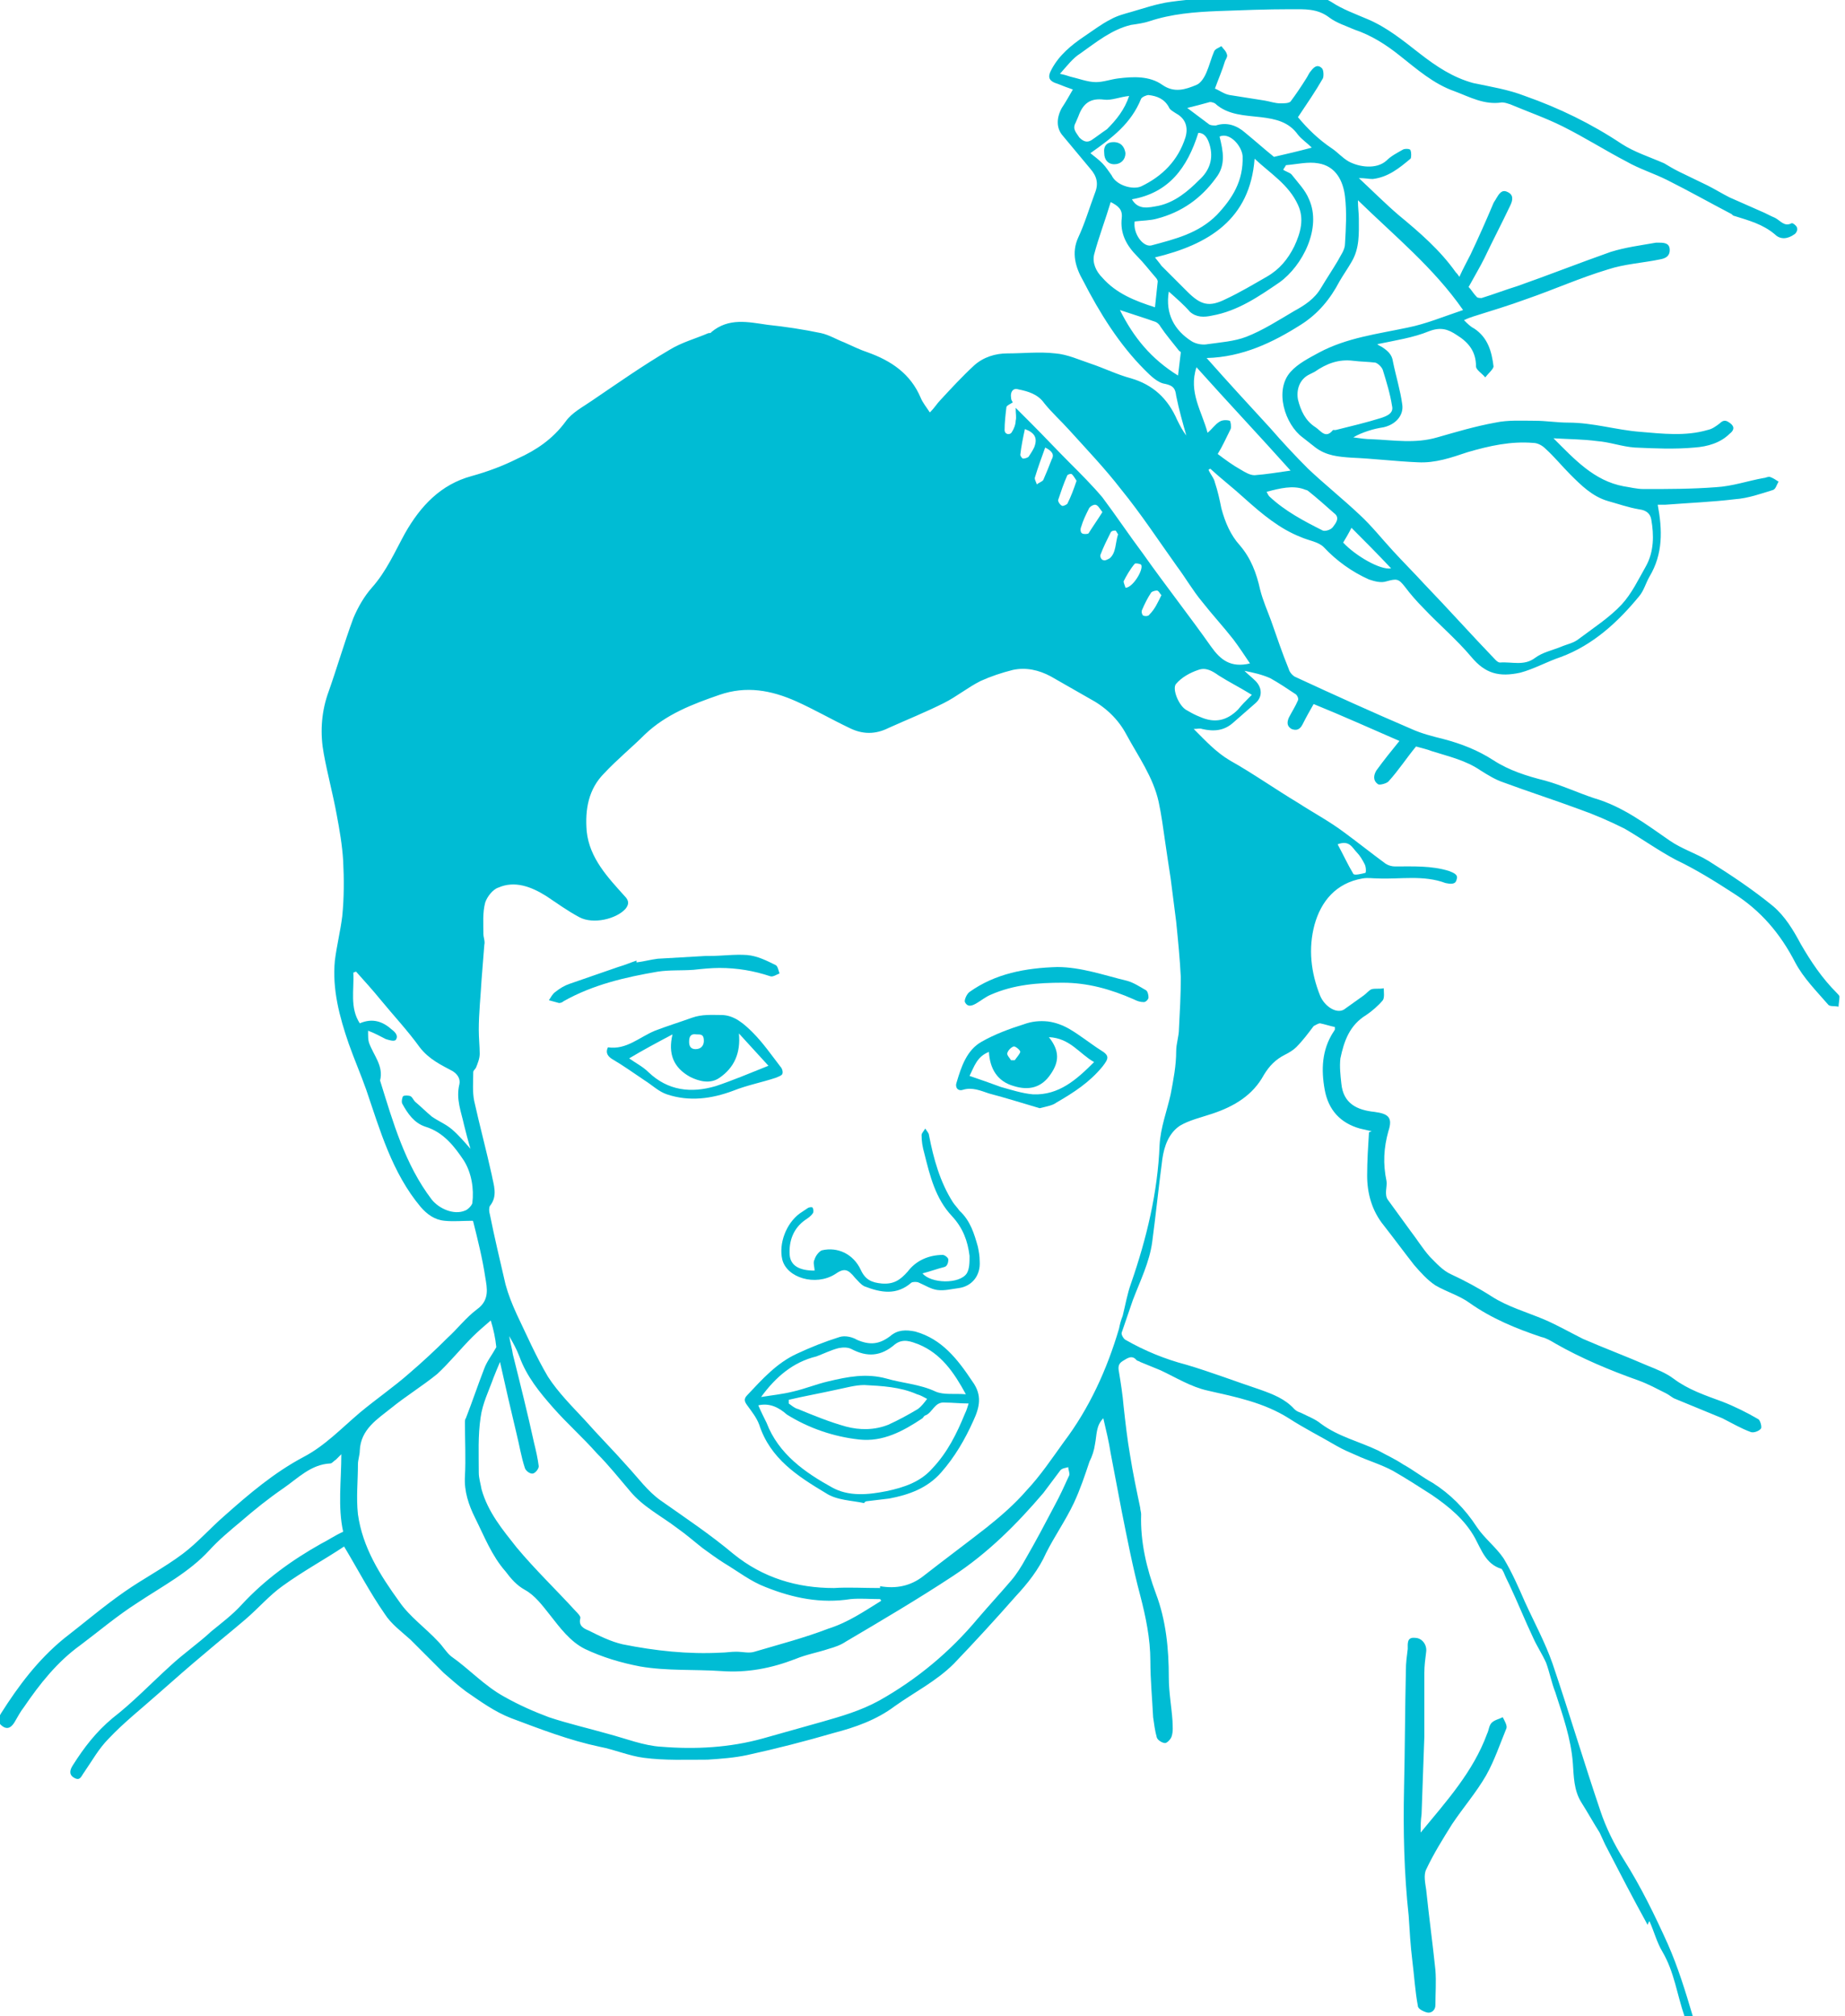 <?xml version="1.0" encoding="utf-8"?>
<!-- Generator: Adobe Illustrator 19.2.1, SVG Export Plug-In . SVG Version: 6.00 Build 0)  -->
<svg version="1.1" id="Layer_1" xmlns="http://www.w3.org/2000/svg" xmlns:xlink="http://www.w3.org/1999/xlink" x="0px" y="0px"
	 viewBox="0 0 200 218.5" style="enable-background:new 0 0 200 218.5;" xml:space="preserve">
<style type="text/css">
	.st0{fill:#00BCD4;}
</style>
<g id="headlice-boy">
	<path class="st0" d="M182.6,218.5c-0.8-2.3-1.1-4.8-2.4-7c-0.6-1-0.9-2.2-1.4-3.3c-0.1,0.1-0.1,0.2-0.2,0.4
		c-1.6-2.9-3.1-5.8-4.6-8.7c-0.2-0.4-0.4-0.9-0.6-1.3c-0.7-1.1-1.3-2.2-2-3.3c-0.8-1.3-0.8-2.8-0.9-4.2c-0.2-2.7-1.1-5.2-1.9-7.7
		c-0.4-1-0.6-2.1-1-3.2c-0.4-0.9-1-1.8-1.4-2.7c-0.9-1.9-1.7-3.9-2.6-5.8c-0.2-0.4-0.4-0.8-0.6-1.3c-0.1-0.2-0.2-0.4-0.3-0.4
		c-1.6-0.5-2.1-2-2.8-3.3c-1.1-2-2.8-3.4-4.7-4.7c-1.4-0.9-2.8-1.8-4.2-2.6c-1.3-0.7-2.7-1.1-4-1.7c-0.7-0.3-1.4-0.6-2.1-1
		c-1.7-1-3.5-1.9-5.2-3c-2.7-1.7-5.7-2.3-8.8-3c-1.8-0.4-3.4-1.4-5.1-2.2c-0.7-0.3-1.5-0.6-2.2-0.9c-0.1-0.1-0.3-0.1-0.4-0.2
		c-0.5-0.6-1-0.2-1.5,0.1c-0.5,0.3-0.5,0.7-0.4,1.2c0.2,1.2,0.4,2.5,0.5,3.7c0.2,1.8,0.4,3.6,0.7,5.3c0.3,1.9,0.7,3.8,1.1,5.7
		c0,0.2,0.1,0.5,0.1,0.7c-0.1,3,0.6,5.9,1.6,8.6c1.1,2.9,1.4,6,1.4,9.1c0,1.6,0.3,3.2,0.4,4.7c0,0.5,0.1,1.1-0.1,1.7
		c-0.1,0.3-0.5,0.7-0.7,0.7c-0.3,0-0.8-0.3-0.9-0.6c-0.2-0.7-0.3-1.5-0.4-2.2c-0.1-2-0.3-4.1-0.3-6.1c0-2.4-0.5-4.8-1.1-7.1
		c-0.8-3-1.4-6.1-2-9.1c-0.4-2.1-0.8-4.2-1.2-6.3c-0.2-1.3-0.5-2.5-0.8-3.8c-0.8,0.8-0.7,1.8-0.9,2.8c-0.1,0.7-0.3,1.3-0.6,1.9
		c-0.5,1.5-1,3-1.7,4.5c-0.9,1.9-2.1,3.6-3,5.4c-0.8,1.8-2,3.3-3.3,4.7c-2.2,2.5-4.4,4.9-6.7,7.3c-1.9,1.9-4.3,3.1-6.4,4.6
		c-2,1.5-4.3,2.3-6.6,2.9c-3.1,0.9-6.2,1.7-9.4,2.4c-1.4,0.3-2.8,0.4-4.3,0.5c-2.3,0-4.6,0.1-6.9-0.2c-1.6-0.2-3.2-0.9-4.8-1.2
		c-3.3-0.7-6.4-1.9-9.6-3.1c-1.8-0.7-3.3-1.8-4.9-2.9c-0.8-0.6-1.6-1.3-2.4-2c-1.2-1.2-2.4-2.4-3.6-3.6c-1-0.9-2.1-1.7-2.8-2.8
		c-1.6-2.3-2.9-4.8-4.4-7.3c-2.1,1.4-4.5,2.7-6.7,4.3c-1.4,1-2.6,2.4-4,3.6c-1.4,1.2-2.9,2.4-4.3,3.6c-1.8,1.5-3.5,3-5.2,4.5
		c-1.8,1.6-3.7,3.1-5.3,4.8c-1.1,1.1-1.8,2.4-2.7,3.7c-0.3,0.4-0.4,0.9-1,0.6c-0.6-0.3-0.6-0.8-0.2-1.4c1.2-1.9,2.5-3.6,4.3-5.1
		c2.2-1.7,4.2-3.8,6.3-5.7c1.4-1.3,3-2.4,4.4-3.7c1.1-0.9,2.3-1.8,3.3-2.9c2.5-2.7,5.4-4.8,8.6-6.6c0.8-0.4,1.5-0.9,2.4-1.3
		c-0.6-2.7-0.2-5.5-0.2-8.4c-0.2,0.2-0.4,0.4-0.6,0.6c-0.2,0.1-0.4,0.4-0.6,0.4c-2.1,0.1-3.5,1.6-5.1,2.7c-1.6,1.1-3.1,2.3-4.6,3.6
		c-1.2,1-2.4,2-3.4,3.1c-2.2,2.4-5.1,3.9-7.8,5.7c-2.2,1.4-4.2,3.1-6.2,4.6c-2.5,1.8-4.4,4.2-6.1,6.7c-0.4,0.5-0.7,1.1-1,1.6
		c-0.3,0.5-0.7,0.9-1.3,0.5c-0.6-0.4-0.5-0.9-0.2-1.4c1.9-3,4-5.8,6.8-8.1c2.2-1.7,4.3-3.5,6.6-5.1c2-1.4,4.3-2.6,6.3-4.1
		c1.6-1.2,3-2.8,4.5-4.1c2.7-2.4,5.4-4.7,8.6-6.4c2.3-1.2,4.1-3.1,6.1-4.8c1.8-1.5,3.7-2.8,5.4-4.3c1.4-1.2,2.8-2.5,4.1-3.8
		c1.1-1,2-2.2,3.2-3.1c1.4-1,1.1-2.3,0.9-3.5c-0.3-2-0.8-4-1.3-6c0-0.1-0.1-0.1-0.1-0.1c-1.1,0-2,0.1-3,0c-1.1-0.1-1.9-0.7-2.6-1.5
		c-3.1-3.7-4.4-8.3-5.9-12.7c-0.6-1.7-1.3-3.3-1.9-5c-1-2.9-1.8-5.9-1.5-9c0.2-1.6,0.6-3.2,0.8-4.8c0.2-2,0.2-4,0.1-6
		c-0.1-1.7-0.4-3.4-0.7-5c-0.4-2.2-1-4.4-1.4-6.6c-0.4-2.1-0.3-4.3,0.4-6.4c1-2.8,1.8-5.6,2.8-8.3c0.5-1.2,1.2-2.4,2-3.3
		c1.6-1.8,2.5-3.9,3.6-5.9c1.7-3,3.9-5.3,7.2-6.2c1.8-0.5,3.4-1.1,5-1.9c2-0.9,3.8-2.1,5.2-4c0.7-1,1.9-1.6,2.9-2.3
		c2.8-1.9,5.5-3.8,8.4-5.5c1.3-0.8,2.8-1.2,4.2-1.8c0.1,0,0.3,0,0.3-0.1c1.9-1.6,4-1.1,6.1-0.8c1.9,0.2,3.9,0.5,5.8,0.9
		c0.9,0.2,1.7,0.7,2.5,1c0.9,0.4,1.7,0.8,2.6,1.1c2.5,0.9,4.6,2.3,5.7,4.9c0.2,0.5,0.6,1,1,1.6c0.5-0.5,0.8-1,1.1-1.3
		c1.2-1.3,2.4-2.6,3.7-3.8c1-0.9,2.3-1.3,3.6-1.3c1.7,0,3.5-0.2,5.2,0c1.3,0.1,2.6,0.7,3.8,1.1c1.5,0.5,2.9,1.2,4.4,1.6
		c2.4,0.7,4,2.2,5,4.5c0.3,0.6,0.6,1.2,1,1.7c-0.4-1.4-0.8-2.8-1.1-4.3c-0.1-0.8-0.3-1.1-1.2-1.3c-0.8-0.1-1.6-0.9-2.2-1.5
		c-2.8-2.8-4.9-6.2-6.7-9.7c-0.8-1.4-1.3-3-0.5-4.7c0.7-1.5,1.2-3.2,1.8-4.8c0.4-1,0.2-1.8-0.5-2.6c-1-1.2-2-2.4-3-3.6
		c-0.7-0.8-0.7-1.9-0.1-3c0.4-0.6,0.8-1.3,1.2-2c-0.6-0.2-1.1-0.4-1.6-0.6c-1-0.3-1.2-0.7-0.7-1.6c0.8-1.5,2.1-2.6,3.6-3.6
		c0.9-0.6,1.8-1.3,2.8-1.8c0.7-0.4,1.5-0.6,2.2-0.8c1.4-0.4,2.8-0.9,4.3-1.1c2.1-0.3,4.2-0.4,6.4-0.5c2.3-0.1,4.5-0.3,6.8-0.3
		c1.4,0,2.9,0,4.2,0.8c1.2,0.8,2.6,1.3,4,1.9c2.1,0.9,3.8,2.3,5.6,3.7c1.8,1.4,3.6,2.6,5.8,3.2c1.9,0.4,3.8,0.7,5.6,1.4
		c3.7,1.3,7.2,3,10.5,5.2c1.4,0.9,3,1.4,4.6,2.1c0.5,0.3,1,0.6,1.6,0.9c1,0.5,2.1,1,3.1,1.5c0.8,0.4,1.6,0.9,2.4,1.3
		c1.1,0.5,2.3,1,3.4,1.5c0.5,0.2,1,0.5,1.5,0.7c0.6,0.3,1,1,1.8,0.6c0.1-0.1,0.6,0.3,0.6,0.5c0.1,0.2-0.1,0.6-0.3,0.7
		c-0.7,0.5-1.5,0.6-2.1,0c-1.3-1.1-2.8-1.5-4.4-2c-0.1,0-0.2-0.1-0.3-0.2c-2.3-1.2-4.6-2.5-7-3.7c-1.4-0.7-3-1.2-4.4-2
		c-2.3-1.2-4.5-2.6-6.9-3.8c-1.8-0.9-3.8-1.6-5.7-2.4c-0.3-0.1-0.6-0.2-0.9-0.2c-1.9,0.3-3.5-0.6-5.1-1.2c-2.3-0.8-4.1-2.4-6-3.9
		c-1.5-1.2-3.1-2.2-4.9-2.8c-0.9-0.4-1.9-0.7-2.7-1.3c-1.3-1-2.7-0.9-4.2-0.9c-2.6,0-5.2,0.1-7.9,0.2c-2.5,0.1-5,0.3-7.4,1.1
		c-0.6,0.2-1.3,0.3-2,0.4c-2.1,0.5-3.8,1.9-5.5,3.1c-0.8,0.5-1.4,1.3-2.2,2.2c0.5,0.1,0.8,0.2,1.1,0.3c0.9,0.2,1.9,0.6,2.8,0.6
		c0.8,0,1.6-0.3,2.4-0.4c1.6-0.2,3.4-0.3,4.8,0.7c1.3,0.9,2.5,0.5,3.7,0c0.5-0.2,0.9-0.9,1.1-1.4c0.3-0.7,0.5-1.5,0.8-2.2
		c0.1-0.3,0.5-0.4,0.8-0.6c0.2,0.3,0.5,0.5,0.6,0.9c0.1,0.2-0.1,0.5-0.2,0.7c-0.3,1-0.7,1.9-1.1,3c0.5,0.2,1,0.6,1.6,0.7
		c1.3,0.2,2.5,0.4,3.8,0.6c0.6,0.1,1.1,0.3,1.7,0.3c0.4,0,0.9,0,1.1-0.2c0.6-0.8,1.2-1.7,1.7-2.5c0.2-0.3,0.3-0.6,0.5-0.8
		c0.3-0.4,0.7-0.8,1.2-0.3c0.2,0.2,0.2,0.9,0.1,1.1c-0.8,1.4-1.7,2.7-2.7,4.2c1,1.2,2.2,2.4,3.7,3.4c0.6,0.4,1.1,1,1.8,1.4
		c1.1,0.6,3,0.9,4.1-0.1c0.5-0.5,1.1-0.8,1.8-1.2c0.2-0.1,0.8-0.1,0.8,0.1c0.1,0.2,0.1,0.8,0,0.9c-1.2,1-2.4,2-4.1,2.2
		c-0.4,0-0.8-0.1-1.5-0.1c1.5,1.4,2.9,2.8,4.3,4c2.3,1.9,4.5,3.8,6.2,6.2c0.1,0.1,0.2,0.2,0.4,0.5c0.4-0.9,0.8-1.6,1.2-2.4
		c0.9-1.9,1.7-3.7,2.5-5.6c0.1-0.2,0.2-0.3,0.3-0.5c0.3-0.5,0.6-1,1.2-0.7c0.7,0.3,0.6,0.9,0.3,1.5c-0.9,1.9-1.9,3.8-2.8,5.7
		c-0.5,1-1.1,2-1.7,3.1c0.3,0.3,0.5,0.7,0.9,1.1c0.1,0.1,0.4,0.1,0.5,0.1c1.3-0.4,2.6-0.9,3.9-1.3c3.4-1.2,6.7-2.5,10.1-3.7
		c1.6-0.5,3.2-0.7,4.9-1c0.1,0,0.3,0,0.4,0c0.6,0,1.1,0.1,1.1,0.8c0,0.7-0.5,0.9-1,1c-1.9,0.4-3.9,0.5-5.7,1.1
		c-3,0.9-5.9,2.2-8.8,3.2c-1.9,0.7-3.9,1.3-5.8,1.9c-0.3,0.1-0.6,0.2-1,0.4c0.4,0.4,0.7,0.7,1.1,0.9c1.5,1,1.9,2.5,2.1,4.1
		c0,0.3-0.6,0.8-0.9,1.2c-0.3-0.4-1-0.8-1-1.2c0-1.6-0.8-2.6-2.1-3.4c-0.9-0.6-1.7-0.9-3-0.4c-1.7,0.7-3.7,1-5.6,1.4
		c0.1,0.1,0.3,0.2,0.5,0.3c0.6,0.4,1.1,0.8,1.2,1.6c0.3,1.5,0.8,3.1,1,4.6c0.2,1.2-0.7,2.2-2,2.5c-0.6,0.1-1.1,0.2-1.7,0.4
		c-0.6,0.2-1.1,0.4-1.6,0.7c0.7,0.1,1.4,0.2,2,0.2c2.4,0.1,4.7,0.5,7.1-0.2c2.1-0.6,4.1-1.2,6.3-1.6c1.4-0.3,2.9-0.2,4.3-0.2
		c1.2,0,2.4,0.2,3.6,0.2c2.7,0,5.2,0.8,7.8,1c2.4,0.2,4.9,0.5,7.3-0.2c0.5-0.1,0.9-0.4,1.3-0.7c0.5-0.5,0.8-0.3,1.2,0
		c0.5,0.4,0.3,0.8-0.1,1.1c-1,1-2.4,1.4-3.8,1.5c-2.2,0.2-4.3,0.1-6.5,0c-1.4-0.1-2.7-0.6-4.1-0.7c-1.5-0.2-3-0.2-4.7-0.3
		c2.3,2.3,4.4,4.6,7.6,5.2c0.7,0.1,1.4,0.3,2.2,0.3c2.6,0,5.2,0,7.8-0.2c1.8-0.1,3.5-0.7,5.2-1c0.2,0,0.5-0.2,0.7-0.1
		c0.3,0.1,0.6,0.3,0.9,0.5c-0.2,0.3-0.3,0.8-0.6,0.9c-1.3,0.4-2.7,0.9-4.1,1c-2.5,0.3-5,0.4-7.6,0.6c-0.3,0-0.6,0-0.8,0
		c0.5,2.7,0.6,5.3-0.9,7.8c-0.4,0.7-0.6,1.5-1.1,2.1c-2.3,2.8-5,5.3-8.5,6.6c-1.5,0.5-2.9,1.3-4.4,1.7c-2.3,0.5-3.8,0.1-5.3-1.7
		c-1.6-1.9-3.5-3.5-5.2-5.3c-0.7-0.7-1.4-1.5-2-2.3c-0.7-0.9-0.9-0.9-2-0.6c-0.6,0.2-1.3,0-1.9-0.2c-1.8-0.8-3.5-2-4.9-3.5
		c-0.6-0.6-1.6-0.7-2.5-1.1c-2.3-0.9-4.2-2.5-6.1-4.2c-1.2-1.1-2.5-2.1-3.7-3.2c-0.1,0-0.1,0.1-0.2,0.1c0.2,0.5,0.6,0.9,0.7,1.4
		c0.3,0.9,0.5,1.8,0.7,2.8c0.4,1.5,1,2.9,2,4c1.2,1.4,1.8,3,2.2,4.8c0.3,1.2,0.8,2.3,1.2,3.4c0.6,1.7,1.2,3.5,1.9,5.2
		c0.1,0.4,0.5,0.8,0.8,0.9c4.1,1.9,8.3,3.8,12.5,5.6c1.1,0.5,2.3,0.8,3.5,1.1c1.9,0.5,3.7,1.2,5.4,2.3c1.7,1.1,3.6,1.7,5.6,2.2
		c1.8,0.5,3.5,1.3,5.3,1.9c3.1,0.9,5.6,2.8,8.2,4.6c1.3,0.9,2.9,1.4,4.2,2.2c2.4,1.5,4.8,3.1,7,4.9c1.3,1.1,2.2,2.6,3,4.1
		c1.1,1.9,2.3,3.7,3.9,5.3c0.1,0.1,0.3,0.3,0.3,0.4c0,0.4-0.1,0.8-0.1,1.1c-0.4-0.1-0.9,0-1.1-0.2c-1.3-1.5-2.7-2.9-3.6-4.6
		c-1.6-3.1-3.7-5.6-6.7-7.5c-2-1.3-4.1-2.6-6.2-3.6c-1.9-1-3.7-2.3-5.6-3.4c-1.6-0.8-3.2-1.5-4.9-2.1c-2.7-1-5.5-1.9-8.2-2.9
		c-0.9-0.3-1.7-0.8-2.5-1.3c-1.6-1.1-3.4-1.5-5.3-2.1c-0.5-0.2-1-0.3-1.7-0.5c-1,1.2-1.9,2.6-3,3.8c-0.2,0.2-0.9,0.4-1.1,0.3
		c-0.6-0.4-0.5-1-0.2-1.5c0.8-1.1,1.6-2.1,2.5-3.2c-3-1.3-6.1-2.7-9.3-4c-0.4,0.7-0.8,1.4-1.2,2.2c-0.3,0.6-0.7,0.7-1.2,0.5
		c-0.5-0.3-0.5-0.7-0.3-1.2c0.3-0.6,0.7-1.2,1-1.9c0.1-0.2-0.1-0.6-0.3-0.7c-0.9-0.6-1.8-1.2-2.7-1.7c-0.9-0.4-1.8-0.6-2.8-0.8
		c0.4,0.4,0.8,0.7,1.2,1.1c0.7,0.7,0.8,1.7,0,2.4c-0.8,0.7-1.6,1.4-2.4,2.1c-1,0.9-2.1,1-3.4,0.7c-0.2-0.1-0.5,0-0.9,0
		c1.3,1.3,2.4,2.5,3.9,3.4c2.5,1.4,4.9,3.1,7.4,4.6c1.7,1.1,3.4,2,5,3.2c1.5,1.1,3,2.3,4.5,3.4c0.3,0.2,0.7,0.3,1,0.3
		c2,0,4-0.1,5.9,0.5c0.5,0.2,1,0.4,0.8,0.9c-0.1,0.6-0.7,0.5-1.2,0.4c-2.4-0.9-4.9-0.4-7.3-0.5c-0.6,0-1.1-0.1-1.7,0
		c-2.9,0.5-4.5,2.5-5.2,5c-0.7,2.6-0.4,5.2,0.6,7.7c0.5,1.2,1.8,2,2.6,1.5c0.7-0.5,1.4-1,2.1-1.5c0.3-0.2,0.6-0.6,0.9-0.7
		c0.4-0.1,0.8,0,1.3-0.1c0,0.4,0.1,1-0.1,1.3c-0.5,0.6-1.2,1.2-1.8,1.6c-1.8,1.1-2.4,2.8-2.8,4.7c-0.1,0.9,0,1.8,0.1,2.7
		c0.2,2.2,1.7,2.9,3.6,3.1c1.5,0.2,2,0.6,1.5,2.1c-0.5,1.8-0.6,3.5-0.2,5.4c0.1,0.6-0.3,1.5,0.2,2.1c0.8,1.1,1.6,2.2,2.4,3.3
		c0.7,0.9,1.3,1.9,2.1,2.8c0.7,0.7,1.4,1.5,2.3,1.9c1.5,0.7,3,1.5,4.4,2.4c1.7,1.1,3.8,1.7,5.7,2.5c1.4,0.6,2.8,1.4,4.2,2.1
		c2.3,1,4.7,1.9,7,2.9c1,0.4,2,0.8,2.8,1.4c1.6,1.2,3.4,1.8,5.3,2.5c1.3,0.5,2.7,1.2,3.9,1.9c0.2,0.1,0.4,0.8,0.3,1
		c-0.2,0.3-0.8,0.5-1.1,0.4c-1.1-0.4-2.1-1-3.1-1.5c-1.7-0.7-3.4-1.4-5.1-2.1c-0.3-0.1-0.6-0.4-1-0.6c-1-0.5-1.9-1-3-1.4
		c-3.1-1.1-6.2-2.4-9-4c-0.5-0.3-1-0.6-1.5-0.7c-2.7-0.9-5.4-2-7.8-3.7c-1.1-0.8-2.5-1.2-3.7-1.9c-0.9-0.6-1.6-1.4-2.3-2.2
		c-1.1-1.4-2.2-2.9-3.3-4.3c-1.3-1.6-1.8-3.5-1.8-5.4c0-1.6,0.1-3.1,0.2-4.7c0.1,0,0.2-0.1,0.3-0.1c-0.4-0.1-0.9-0.2-1.3-0.3
		c-2.1-0.6-3.4-2-3.8-4.2c-0.4-2.2-0.3-4.3,0.9-6.2c0.1-0.1,0.1-0.2,0.2-0.3c0-0.1,0-0.2,0-0.3c-0.5-0.1-1.1-0.3-1.6-0.4
		c-0.2,0-0.5,0.2-0.7,0.3c-0.6,0.8-1.2,1.6-1.9,2.3c-0.3,0.3-0.8,0.6-1.2,0.8c-1,0.5-1.7,1.2-2.3,2.2c-1.2,2.2-3.2,3.4-5.6,4.2
		c-1.2,0.4-2.5,0.7-3.5,1.3c-1.2,0.8-1.7,2.2-1.9,3.6c-0.4,3-0.7,6-1.1,9c-0.3,2.2-1.3,4.2-2.1,6.3c-0.4,1.2-0.8,2.3-1.2,3.5
		c-0.1,0.2,0.2,0.7,0.4,0.8c2.1,1.2,4.3,2.1,6.6,2.7c2.7,0.8,5.3,1.8,8,2.7c1.4,0.5,2.7,1,3.7,2.1c0.2,0.2,0.4,0.3,0.7,0.4
		c0.8,0.4,1.6,0.7,2.2,1.2c1.9,1.4,4.1,1.9,6.2,2.9c0.9,0.5,1.8,0.9,2.7,1.5c1.1,0.6,2.1,1.4,3.2,2c1.9,1.2,3.5,2.8,4.8,4.8
		c0.8,1.2,2.1,2.2,2.9,3.4c0.9,1.5,1.6,3.1,2.3,4.7c1,2.2,2.2,4.4,3,6.7c1.8,5.3,3.4,10.7,5.2,16c0.6,1.8,1.5,3.6,2.5,5.2
		c1.9,3,3.4,6.1,4.8,9.2c1.1,2.5,1.9,5.1,2.7,7.8C183.7,218.5,183.1,218.5,182.6,218.5z M95.4,172.1c0-0.1,0-0.2,0-0.2
		c1.7,0.3,3.3,0,4.7-1.1c2.3-1.8,4.6-3.5,6.9-5.3c1.5-1.2,3-2.5,4.3-4c1.5-1.6,2.7-3.4,4-5.2c2.8-3.7,4.7-7.9,6-12.3
		c0.1-0.5,0.2-0.9,0.4-1.4c0.3-1.2,0.5-2.4,0.9-3.5c1.7-4.9,2.9-9.9,3.1-15c0.1-1.9,0.8-3.7,1.2-5.5c0.3-1.6,0.6-3.1,0.6-4.7
		c0-0.8,0.3-1.6,0.3-2.4c0.1-1.9,0.2-3.7,0.2-5.6c-0.1-2-0.3-4-0.5-6c-0.2-1.6-0.4-3.1-0.6-4.7c-0.2-1.3-0.4-2.6-0.6-4
		c-0.2-1.4-0.4-2.9-0.7-4.3c-0.6-2.7-2.2-4.9-3.5-7.3c-0.9-1.7-2.3-3-4-3.9c-1.4-0.8-2.8-1.6-4.2-2.4c-1.3-0.7-2.7-1-4.1-0.7
		c-1.2,0.3-2.4,0.7-3.5,1.2c-1.4,0.7-2.6,1.7-4,2.4c-2,1-4,1.8-6,2.7c-1.4,0.7-2.8,0.7-4.2,0c-1.9-0.9-3.8-2-5.8-2.9
		c-2.7-1.2-5.4-1.7-8.3-0.7c-2.9,1-5.8,2.1-8.1,4.3c-1.4,1.4-3,2.7-4.4,4.2c-1.7,1.7-2.1,3.9-1.9,6.3c0.3,2.9,2.3,5,4.1,7
		c0.5,0.5,0.5,0.9,0.1,1.4c-1,1.1-3.5,1.7-5,0.9c-1.3-0.7-2.4-1.5-3.6-2.3c-1.6-1-3.4-1.7-5.2-0.9c-0.6,0.2-1.2,1-1.4,1.6
		c-0.3,1.1-0.2,2.3-0.2,3.4c0,0.4,0.2,0.8,0.1,1.2c-0.1,1.3-0.2,2.6-0.3,3.8c-0.1,1.8-0.3,3.6-0.3,5.4c0,0.9,0.1,1.8,0.1,2.6
		c0,0.5-0.2,1-0.4,1.5c-0.1,0.2-0.3,0.3-0.3,0.5c0,1-0.1,2.1,0.1,3.1c0.6,2.7,1.3,5.3,1.9,8c0.2,1.1,0.7,2.3-0.2,3.4
		c-0.1,0.2-0.1,0.6,0,0.9c0.5,2.5,1.1,5,1.7,7.6c0.3,1.1,0.7,2.1,1.2,3.2c1.1,2.3,2.1,4.6,3.4,6.8c1.1,1.7,2.6,3.2,4,4.7
		c1.5,1.7,3.1,3.3,4.6,5c1.2,1.3,2.2,2.7,3.6,3.7c2.7,1.9,5.4,3.7,7.9,5.8c3.2,2.6,6.9,3.7,10.9,3.7C91.9,172,93.6,172.1,95.4,172.1
		z M53.2,143.1c-0.7,0.6-1.4,1.2-2,1.8c-1.3,1.3-2.5,2.8-3.8,4c-1.6,1.3-3.4,2.4-5,3.7c-1.5,1.2-3.3,2.3-3.4,4.6
		c0,0.5-0.2,1-0.2,1.5c0,1.8-0.2,3.6,0,5.4c0.5,3.6,2.4,6.6,4.5,9.5c1.1,1.6,2.8,2.8,4.2,4.3c0.5,0.5,0.9,1.2,1.4,1.6
		c2,1.4,3.6,3.2,5.8,4.4c1.6,0.9,3.2,1.6,4.8,2.2c2.1,0.7,4.3,1.2,6.4,1.8c1.9,0.5,3.9,1.3,5.8,1.4c3.7,0.3,7.4,0.1,11-0.9
		c2.1-0.6,4.3-1.2,6.4-1.8c2.1-0.6,4.2-1.2,6.2-2.3c4.1-2.3,7.7-5.3,10.7-8.9c1.2-1.4,2.4-2.7,3.6-4.1c0.6-0.7,1.1-1.5,1.6-2.4
		c1.1-1.9,2.1-3.8,3.1-5.7c0.6-1.1,1.1-2.2,1.6-3.3c0.1-0.2-0.1-0.6-0.1-0.9c-0.3,0.1-0.7,0.1-0.9,0.4c-0.6,0.8-1.2,1.6-1.8,2.4
		c-2.9,3.4-6,6.5-9.8,9c-3.8,2.5-7.7,4.8-11.6,7.1c-0.6,0.4-1.2,0.6-1.9,0.8c-1.2,0.4-2.4,0.6-3.6,1.1c-2.6,1-5.2,1.5-8,1.3
		c-2.9-0.2-5.9,0-8.8-0.5c-2.1-0.4-4.1-1-6-1.9c-1.6-0.8-2.7-2.3-3.8-3.7c-0.8-1-1.6-2.1-2.7-2.7c-0.9-0.5-1.5-1.2-2.1-2
		c-1.5-1.7-2.3-3.8-3.3-5.8c-0.7-1.4-1.2-2.9-1.1-4.5c0.1-1.9,0-3.9,0-5.8c0-0.2,0-0.4,0.1-0.5c0.7-1.8,1.3-3.6,2-5.4
		c0.3-0.8,0.8-1.4,1.3-2.3C53.7,145,53.5,144.1,53.2,143.1z M130.8,38.8c2.3,2.6,4.6,5.1,6.9,7.6c1.3,1.5,2.7,3,4.1,4.4
		c1.8,1.7,3.8,3.3,5.6,5c1.3,1.2,2.4,2.6,3.6,3.9c1.1,1.2,2.3,2.4,3.4,3.6c2.6,2.7,5.1,5.5,7.7,8.2c0.1,0.1,0.3,0.3,0.5,0.3
		c1.3-0.1,2.6,0.4,3.8-0.5c0.8-0.6,1.8-0.8,2.8-1.2c0.7-0.3,1.4-0.4,2-0.9c1.6-1.2,3.3-2.3,4.6-3.7c1.1-1.2,1.8-2.7,2.6-4.1
		c0.9-1.6,0.9-3.4,0.6-5.1c-0.1-0.6-0.5-1-1.3-1.1c-1.2-0.2-2.3-0.6-3.4-0.9c-1.7-0.5-2.9-1.7-4.1-2.9c-0.9-0.9-1.7-1.9-2.7-2.8
		c-0.3-0.3-0.8-0.6-1.3-0.6c-2.4-0.2-4.7,0.3-7.1,1c-1.8,0.6-3.5,1.2-5.4,1.1c-2.4-0.1-4.8-0.4-7.2-0.5c-1.4-0.1-2.7-0.2-3.9-1.1
		c-0.5-0.4-0.9-0.7-1.4-1.1c-1.9-1.4-3.1-5.1-1.3-7.1c0.8-0.9,2-1.5,3.1-2.1c3-1.6,6.3-2,9.6-2.7c2-0.4,3.9-1.2,6-1.9
		c-3.2-4.6-7.4-8-11.4-11.9c0,0.8,0.1,1.4,0.1,2c0,1.6,0.1,3.2-0.8,4.7c-0.4,0.7-0.9,1.4-1.3,2.1c-1,1.9-2.3,3.5-4.2,4.7
		C138,37.1,134.7,38.7,130.8,38.8z M95.5,173.5c0-0.1,0-0.1-0.1-0.2c-1.1,0-2.2-0.1-3.2,0c-3.2,0.5-6.2-0.1-9.2-1.3
		c-1.6-0.6-3-1.7-4.5-2.6c-0.8-0.5-1.6-1.1-2.3-1.6c-0.9-0.7-1.8-1.5-2.8-2.2c-1.7-1.3-3.7-2.3-5.1-4c-1.2-1.4-2.3-2.8-3.6-4.1
		c-1.5-1.7-3.2-3.2-4.7-4.9c-1.5-1.7-2.9-3.4-3.7-5.6c-0.3-0.8-0.7-1.5-1.1-2.2c0.1,0.7,0.3,1.3,0.4,2c0.8,3.2,1.6,6.4,2.3,9.6
		c0.2,0.8,0.4,1.7,0.5,2.5c0,0.3-0.4,0.8-0.7,0.8c-0.3,0-0.7-0.3-0.8-0.6c-0.4-1.2-0.6-2.5-0.9-3.7c-0.6-2.5-1.2-5.1-1.8-7.8
		c-0.3,0.7-0.5,1.2-0.7,1.7c-0.5,1.4-1.2,2.8-1.4,4.3c-0.3,2-0.2,4-0.2,6c0,0.6,0.2,1.2,0.3,1.8c0.7,2.5,2.3,4.4,3.8,6.3
		c2,2.4,4.3,4.6,6.4,6.9c0.2,0.2,0.6,0.6,0.5,0.8c-0.2,0.8,0.4,1.1,0.9,1.3c1.2,0.6,2.4,1.2,3.7,1.5c3.5,0.7,7.1,1.1,10.7,0.9
		c0.5,0,1-0.1,1.6-0.1c0.7,0,1.4,0.2,2,0c2.7-0.8,5.4-1.5,8-2.5C92,175.8,93.7,174.6,95.5,173.5z M39.9,111.7c0,0.6,0,1,0.1,1.3
		c0.5,1.4,1.6,2.5,1.2,4.1c1.4,4.5,2.7,9.1,5.6,12.9c0.8,1,2.4,1.7,3.6,1.2c0.3-0.1,0.7-0.5,0.8-0.8c0.2-1.6-0.1-3.3-0.9-4.6
		c-1-1.5-2.2-3.1-4.2-3.7c-1.2-0.4-1.9-1.4-2.5-2.5c-0.1-0.2,0-0.7,0.1-0.8c0.1-0.1,0.6-0.1,0.8,0c0.2,0.1,0.3,0.4,0.5,0.6
		c0.6,0.5,1.2,1.1,1.8,1.6c0.7,0.5,1.5,0.8,2.2,1.4c0.7,0.6,1.3,1.3,2,2.1c-0.3-1-0.5-1.8-0.7-2.6c-0.3-1.4-0.9-2.8-0.5-4.4
		c0.1-0.5-0.1-1-0.7-1.4c-1.3-0.7-2.6-1.3-3.6-2.6c-1.3-1.8-2.8-3.4-4.2-5.1c-0.9-1.1-1.8-2.1-2.7-3.1c-0.1,0-0.2,0.1-0.3,0.1
		c0.1,1.9-0.4,3.8,0.7,5.5c1.4-0.6,2.5-0.2,3.5,0.7c0.4,0.3,0.7,0.7,0.4,1.1c-0.2,0.2-0.8,0-1.1-0.1C41.2,112.3,40.7,112,39.9,111.7
		z M125.2,27.9c0.3,0.4,0.5,0.6,0.7,0.9c0.9,0.9,1.9,1.9,2.8,2.8c1.5,1.5,2.4,1.7,4.2,0.8c1.5-0.7,3-1.6,4.4-2.4
		c1.4-0.8,2.3-1.9,3-3.3c0.7-1.5,1.1-3,0.4-4.5c-1-2.2-3-3.4-4.7-5C135.5,23.8,131,26.5,125.2,27.9z M126.7,31.6
		c-0.4,2.4,0.6,4.2,2.5,5.4c0.5,0.3,1.2,0.4,1.7,0.3c1.4-0.2,2.9-0.3,4.2-0.8c1.8-0.7,3.5-1.8,5.2-2.8c1.1-0.6,2.2-1.3,2.9-2.5
		c0.6-1,1.2-1.9,1.8-2.9c0.3-0.6,0.8-1.2,0.8-1.9c0.1-1.7,0.2-3.4,0-5.1c-0.2-1.7-1-3.3-2.9-3.6c-1.1-0.2-2.3,0.1-3.5,0.2
		c-0.1,0.2-0.2,0.3-0.3,0.5c0.3,0.2,0.7,0.3,0.9,0.5c0.7,0.9,1.5,1.7,1.9,2.7c1.4,3.1-0.7,7.2-3.2,9c-2.2,1.5-4.5,3.1-7.3,3.6
		c-0.9,0.2-1.7,0.2-2.4-0.4C128.4,33.1,127.6,32.4,126.7,31.6z M135.5,71.9c-0.6-0.9-1.2-1.8-1.8-2.6c-1.1-1.4-2.3-2.7-3.4-4.1
		c-1-1.2-1.8-2.6-2.7-3.8c-2-2.8-3.9-5.7-6.1-8.4c-1.7-2.2-3.7-4.3-5.6-6.4c-0.9-1-1.9-1.9-2.7-2.9c-0.7-1-1.8-1.3-2.8-1.5
		c-0.6-0.2-0.9,0.3-0.8,0.9c0,0.2,0.1,0.4,0.2,0.5c-0.3,0.2-0.6,0.3-0.7,0.5c-0.1,0.8-0.2,1.7-0.2,2.5c0,0.5,0.6,0.6,0.8,0.2
		c0.2-0.3,0.4-0.8,0.4-1.2c0.1-0.4,0-0.7,0-1.4c0.7,0.7,1.2,1.2,1.7,1.7c1.4,1.4,2.8,2.9,4.2,4.3c1.2,1.2,2.4,2.4,3.5,3.7
		c1.5,2,2.9,4.1,4.4,6.1c2.4,3.4,5,6.7,7.4,10.1C132.3,71.5,133.4,72.4,135.5,71.9z M146.7,39.1c-1.6-0.2-2.9,0.3-4.2,1.2
		c-0.2,0.1-0.4,0.2-0.6,0.3c-1,0.5-1.4,1.6-1.2,2.7c0.3,1.2,0.8,2.3,1.9,3c0.6,0.4,1.1,1.3,1.9,0.3c0,0,0.2,0,0.3,0
		c1.6-0.4,3.3-0.8,4.9-1.3c0.6-0.2,1.4-0.5,1.2-1.3c-0.2-1.3-0.6-2.6-1-3.9c-0.1-0.3-0.5-0.7-0.8-0.8
		C148.3,39.2,147.5,39.2,146.7,39.1z M118.2,16.6c0.5,0.4,0.9,0.7,1.3,1.1c0.4,0.4,0.7,0.9,1,1.3c0.5,1.1,2.3,1.6,3.2,1.2
		c2.3-1.1,4-2.8,4.8-5.3c0.3-1,0.1-2-1-2.6c-0.3-0.2-0.7-0.4-0.8-0.7c-0.5-0.9-1.3-1.2-2.2-1.3c-0.2,0-0.7,0.2-0.8,0.4
		C122.6,13.4,120.6,14.9,118.2,16.6z M132,49.2c0.8,0.6,1.6,1.2,2.5,1.7c0.5,0.3,1,0.6,1.5,0.6c1.3-0.1,2.5-0.3,3.9-0.5
		c-3.4-3.8-6.8-7.4-10.2-11.2c-0.9,2.7,0.6,4.8,1.2,7.1c0.5-0.4,0.8-0.9,1.3-1.2c0.3-0.2,0.8-0.2,1.1-0.1c0.1,0,0.2,0.7,0.1,0.9
		C132.9,47.5,132.5,48.4,132,49.2z M123,24c-0.2,1.3,0.9,2.8,1.8,2.6c2.6-0.7,5.1-1.3,7.1-3.3c1.7-1.8,2.9-3.7,2.8-6.4
		c-0.1-1.1-1.4-2.6-2.5-2.1c0.4,1.6,0.7,3.1-0.4,4.5c-1.6,2.2-3.7,3.7-6.4,4.4C124.7,23.9,123.8,23.9,123,24z M125.2,33.3
		c0.1-1,0.2-1.9,0.3-2.8c0-0.1-0.1-0.3-0.2-0.4c-0.7-0.8-1.3-1.6-2-2.3c-1.2-1.2-1.9-2.5-1.7-4.2c0.1-0.9-0.4-1.3-1.2-1.7
		c-0.6,2-1.3,3.8-1.8,5.7c-0.2,0.9,0.2,1.8,0.9,2.5C121,31.8,123,32.6,125.2,33.3z M135.7,75.3c-1.3-0.8-2.5-1.4-3.6-2.1
		c-0.7-0.5-1.4-0.9-2.2-0.6c-0.9,0.3-1.8,0.8-2.4,1.5c-0.5,0.5,0.3,2.5,1.2,2.9c0.5,0.3,0.9,0.5,1.4,0.7c1.6,0.7,2.9,0.4,4.1-0.8
		C134.6,76.4,135,76,135.7,75.3z M142.2,16c-0.5-0.5-1.1-0.9-1.5-1.4c-1-1.4-2.4-1.7-4-1.9c-1.7-0.2-3.6-0.2-5-1.5
		c-0.2-0.1-0.5-0.2-0.7-0.1c-0.7,0.2-1.5,0.4-2.3,0.6c0.8,0.6,1.6,1.2,2.4,1.8c0.2,0.1,0.5,0.1,0.7,0.1c1.2-0.4,2.3,0,3.2,0.8
		c1.1,0.9,2.1,1.8,3.1,2.6C139.4,16.7,140.7,16.4,142.2,16z M129.9,14.4c-1.2,3.8-3.2,6.5-7.2,7.2c0.7,1.2,1.8,0.9,2.9,0.7
		c1.8-0.4,3.2-1.6,4.4-2.8c1.1-1,1.6-2.3,1.1-3.9C130.9,15,130.6,14.4,129.9,14.4z M137.3,53.3c0.1,0.2,0.2,0.4,0.3,0.5
		c1.7,1.6,3.8,2.7,5.8,3.7c0.3,0.1,0.9-0.1,1.1-0.4c0.3-0.4,0.8-1,0.1-1.5c-0.9-0.8-1.8-1.6-2.8-2.4c-0.1-0.1-0.3-0.1-0.5-0.2
		C140.1,52.6,138.8,52.9,137.3,53.3z M121.4,33.6c1.5,3,3.4,5.3,6.3,7.1c0.1-0.9,0.2-1.7,0.3-2.5c0-0.1-0.1-0.1-0.2-0.2
		c-0.7-0.9-1.4-1.7-2-2.6c-0.1-0.2-0.3-0.4-0.5-0.5C124.2,34.5,122.9,34.1,121.4,33.6z M122.4,10.4c-1,0.1-1.9,0.5-2.7,0.4
		c-1.5-0.2-2.3,0.4-2.8,1.8c-0.1,0.2-0.2,0.5-0.3,0.7c-0.4,0.7,0.1,1.1,0.4,1.6c0.4,0.4,0.8,0.6,1.3,0.3c0.6-0.4,1.1-0.8,1.7-1.2
		C121,13,121.9,11.9,122.4,10.4z M145.6,58.8c1.3,1.4,4,3,5.2,2.8c-1.5-1.6-2.9-3-4.3-4.4C146.2,57.8,145.9,58.3,145.6,58.8z
		 M145,91.5c0.6,1.1,1.1,2.2,1.7,3.2c0.1,0.2,0.9,0,1.3-0.1c0.1,0,0.1-0.7-0.1-1c-0.2-0.4-0.5-0.9-0.8-1.2
		C146.6,91.9,146.3,91,145,91.5z M113.3,48.5c-0.4,1.1-0.8,2.2-1.1,3.2c-0.1,0.2,0.1,0.5,0.2,0.8c0.2-0.2,0.6-0.3,0.7-0.5
		c0.3-0.7,0.6-1.4,0.9-2.2C114.3,49.3,114.1,48.9,113.3,48.5z M119.5,55.5c-0.3-0.4-0.5-0.8-0.8-0.8c-0.2,0-0.6,0.2-0.7,0.5
		c-0.3,0.6-0.6,1.2-0.8,1.9c-0.1,0.2-0.1,0.6,0.1,0.7c0.1,0.1,0.6,0.1,0.7,0C118.5,57,119,56.3,119.5,55.5z M121.2,57.9
		c-0.1-0.1-0.2-0.4-0.3-0.4c-0.1,0-0.4,0-0.5,0.2c-0.4,0.8-0.8,1.6-1.1,2.4c-0.1,0.2,0.1,0.6,0.3,0.6c0.2,0.1,0.5-0.1,0.7-0.2
		C121,59.9,120.9,58.8,121.2,57.9z M116.7,52.1c-0.2-0.3-0.3-0.5-0.5-0.7c-0.1-0.1-0.4,0-0.5,0.1c-0.4,0.9-0.7,1.8-1,2.7
		c0,0.2,0.2,0.5,0.4,0.6c0.1,0.1,0.5-0.1,0.6-0.2C116.1,53.8,116.4,53,116.7,52.1z M111.1,46.5c-0.2,0.9-0.4,1.9-0.5,2.8
		c0,0.1,0.2,0.4,0.3,0.4c0.2,0,0.5-0.1,0.6-0.2c0.2-0.3,0.4-0.6,0.6-1C112.5,47.5,112.2,46.9,111.1,46.5z M125.9,64.5
		c-0.2-0.2-0.3-0.5-0.5-0.5c-0.2,0-0.5,0.1-0.6,0.2c-0.4,0.6-0.7,1.2-1,1.9c-0.1,0.2,0,0.5,0.1,0.6c0.2,0.1,0.6,0.1,0.7-0.1
		C125.2,66,125.5,65.3,125.9,64.5z M122,63.7c0.8,0,2-2,1.7-2.5c-0.1-0.1-0.6-0.2-0.7-0.1c-0.5,0.6-0.9,1.3-1.2,1.9
		C121.8,63.2,122,63.6,122,63.7z"/>
	<path class="st0" d="M154,198.6c2.8-3.4,5.7-6.6,7.2-10.7c0.2-0.4,0.2-0.9,0.5-1.2c0.3-0.3,0.8-0.4,1.2-0.6
		c0.2,0.4,0.5,0.9,0.4,1.2c-0.7,1.7-1.3,3.5-2.2,5.1c-1.1,1.9-2.5,3.5-3.7,5.3c-1,1.6-2,3.2-2.8,4.9c-0.3,0.6-0.1,1.5,0,2.2
		c0.3,2.9,0.7,5.8,1,8.7c0.1,1.3,0,2.5,0,3.8c0,0.6-0.5,0.9-0.9,0.8c-0.4-0.1-1-0.4-1-0.7c-0.3-1.6-0.4-3.3-0.6-4.9
		c-0.2-1.6-0.3-3.3-0.4-4.9c-0.5-4.6-0.6-9.2-0.5-13.8c0.1-4.3,0.1-8.5,0.2-12.8c0-0.8,0.1-1.5,0.2-2.3c0-0.6-0.1-1.3,0.8-1.2
		c0.7,0,1.3,0.7,1.2,1.5c-0.1,0.8-0.2,1.5-0.2,2.3c0,2.3,0,4.6,0,6.9c-0.1,2.8-0.2,5.6-0.3,8.4C154,197.3,154,197.9,154,198.6z"/>
	<path class="st0" d="M93.7,162.9c-1.4-0.3-3-0.3-4.2-1.1c-3-1.8-6-3.7-7.2-7.4c-0.3-0.8-0.8-1.4-1.3-2.1c-0.3-0.4-0.4-0.7,0-1.1
		c1.6-1.7,3.2-3.5,5.4-4.5c1.5-0.7,3-1.3,4.6-1.8c0.6-0.2,1.4,0,1.9,0.3c1.4,0.6,2.4,0.5,3.6-0.4c0.8-0.7,1.7-0.7,2.7-0.5
		c2.9,0.8,4.6,3,6.2,5.4c1.1,1.5,0.8,2.8,0.1,4.3c-0.9,2-2,3.9-3.5,5.6c-1.5,1.7-3.5,2.4-5.6,2.8c-0.8,0.1-1.7,0.2-2.5,0.3
		C93.7,162.8,93.7,162.8,93.7,162.9z M82.2,152.3c0.3,0.7,0.6,1.3,0.9,1.9c1.3,3.4,4.2,5.4,7.1,7c1.8,1,3.9,0.8,5.9,0.4
		c1.9-0.4,3.7-1,5-2.5c1.6-1.7,2.6-3.7,3.5-5.9c0.2-0.4,0.3-0.8,0.4-1.1c-0.9,0-1.8-0.1-2.6-0.1c-1.1-0.1-1.3,1.1-2.1,1.4
		c-0.1,0-0.2,0.2-0.3,0.3c-2.1,1.4-4.3,2.6-6.9,2.3c-2.7-0.3-5.4-1.2-7.8-2.7C84.5,152.6,83.5,152,82.2,152.3z M82.5,151.4
		c1.2-0.2,2.3-0.3,3.5-0.6c1.3-0.3,2.5-0.8,3.8-1.1c2.1-0.5,4.1-0.9,6.3-0.3c1.7,0.5,3.6,0.6,5.3,1.4c0.9,0.4,2.1,0.2,3.3,0.3
		c-1.3-2.4-2.7-4.4-5.1-5.4c-0.8-0.3-1.7-0.7-2.6,0c-1.5,1.3-3,1.4-4.7,0.5c-0.4-0.2-0.9-0.2-1.4-0.1c-0.8,0.2-1.6,0.6-2.4,0.9
		C86,147.6,84.1,149.2,82.5,151.4z M85.5,151.7c0,0.1,0,0.2,0,0.4c0.3,0.2,0.6,0.5,1,0.6c1.7,0.7,3.4,1.4,5.2,1.9
		c1.5,0.4,3.1,0.4,4.6-0.2c1.1-0.5,2.2-1.1,3.2-1.7c0.4-0.3,0.7-0.7,1-1.1c-0.4-0.2-0.7-0.4-1.1-0.5c-1.8-0.8-3.8-0.9-5.7-1
		c-1,0-2,0.3-3,0.5C88.9,151,87.2,151.3,85.5,151.7z"/>
	<path class="st0" d="M65.9,113.5c2,0.3,3.4-1.1,5.1-1.8c1.3-0.5,2.6-0.9,4-1.4c1.1-0.4,2.2-0.3,3.2-0.3c1.4,0,2.5,1,3.4,1.9
		c1.1,1.1,2,2.4,3,3.7c0.2,0.2,0.3,0.6,0.2,0.8c-0.1,0.2-0.5,0.3-0.7,0.4c-1.5,0.5-3.1,0.8-4.6,1.4c-2.4,0.9-4.8,1.2-7.2,0.4
		c-0.9-0.3-1.6-1-2.4-1.5c-1.2-0.8-2.3-1.6-3.5-2.3C65.9,114.5,65.6,114.1,65.9,113.5z M83.3,115.5c-1.1-1.2-2.2-2.4-3.2-3.5
		c0.2,2.1-0.5,3.7-2.1,4.8c-1,0.7-2.2,0.4-3.2-0.1c-1.8-1-2.4-2.5-1.9-4.6c-1.7,0.9-3.2,1.7-4.7,2.6c0.7,0.5,1.5,0.9,2.1,1.5
		c2.1,2,4.6,2.3,7.3,1.5C79.4,117.1,81.3,116.3,83.3,115.5z M75.5,112.1c-0.6-0.1-0.8,0.2-0.8,0.8c0,0.5,0.2,0.8,0.7,0.8
		c0.6,0,0.9-0.4,0.9-0.9C76.3,112.1,76,112.1,75.5,112.1z"/>
	<path class="st0" d="M112.7,120.1c-1.7-0.5-3.6-1.1-5.5-1.6c-0.9-0.3-1.8-0.7-2.8-0.4c-0.6,0.2-0.9-0.3-0.7-0.8
		c0.5-1.7,1.1-3.5,2.7-4.4c1.4-0.8,3-1.4,4.6-1.9c0.8-0.3,1.7-0.4,2.6-0.3c0.8,0.1,1.6,0.4,2.3,0.8c1.2,0.7,2.3,1.6,3.4,2.3
		c1,0.6,0.9,0.9,0.2,1.8c-1.4,1.7-3.1,2.8-5,3.9C114.1,119.8,113.5,119.9,112.7,120.1z M113.7,112.4c1.2,1.5,1.1,2.7,0.2,4
		c-1,1.5-2.4,1.8-4,1.3c-1.8-0.5-2.6-1.9-2.7-3.7c-1.3,0.5-1.6,1.6-2.1,2.6c1.2,0.4,2.3,0.8,3.4,1.2c1.1,0.3,2.3,0.7,3.5,0.8
		c2.8,0.1,4.7-1.6,6.6-3.5C117,114.2,116,112.5,113.7,112.4z M109.6,114.9c0.1,0,0.2,0,0.4,0c0.2-0.3,0.5-0.6,0.6-0.9
		c0-0.2-0.5-0.6-0.7-0.6c-0.3,0.1-0.6,0.4-0.7,0.7C109.1,114.3,109.4,114.6,109.6,114.9z"/>
	<path class="st0" d="M100,138c0.9,1.1,4,1.2,4.8,0c0.3-0.5,0.3-1.2,0.3-1.9c-0.2-1.6-0.7-3-1.9-4.3c-1.8-1.9-2.4-4.4-3-6.8
		c-0.2-0.7-0.3-1.3-0.3-2c0-0.2,0.3-0.5,0.4-0.7c0.1,0.2,0.4,0.5,0.4,0.7c0.5,2.6,1.2,5.1,2.6,7.3c0.2,0.3,0.5,0.6,0.7,0.9
		c1.2,1.1,1.6,2.5,2,3.9c0.1,0.5,0.2,1,0.2,1.6c0.1,1.5-0.8,2.7-2.3,2.9c-0.8,0.1-1.5,0.3-2.3,0.2c-0.7-0.1-1.3-0.5-2-0.8
		c-0.2-0.1-0.6-0.1-0.8,0c-1.6,1.4-3.3,1.1-5.1,0.4c-0.4-0.2-0.7-0.6-1-0.9c-0.8-1-1.2-1.1-2.2-0.4c-2.1,1.3-5.2,0.4-5.7-1.6
		c-0.4-1.7,0.4-3.9,1.9-5c0.3-0.2,0.6-0.4,0.9-0.6c0.2-0.1,0.5-0.1,0.5,0c0.1,0.2,0.1,0.5,0,0.6c-0.2,0.3-0.5,0.5-0.8,0.7
		c-1.3,0.9-1.8,2.3-1.7,3.8c0.1,1.2,1.1,1.7,2.7,1.7c0-0.4-0.2-0.9,0-1.2c0.1-0.4,0.5-0.9,0.8-1c1.7-0.4,3.4,0.4,4.2,2.1
		c0.5,1.1,1.2,1.4,2.3,1.5c1.3,0.1,2-0.4,2.8-1.3c0.9-1.2,2.3-1.8,3.8-1.8c0.2,0,0.6,0.3,0.6,0.5c0,0.3-0.1,0.7-0.4,0.8
		C101.6,137.5,100.8,137.8,100,138z"/>
	<path class="st0" d="M69,104.3c0.8-0.1,1.5-0.3,2.3-0.4c1.7-0.1,3.4-0.2,5.2-0.3c0.1,0,0.2,0,0.4,0c1.4,0,2.7-0.2,4.1-0.1
		c1.1,0.1,2.1,0.6,3.1,1.1c0.2,0.1,0.3,0.6,0.4,0.9c-0.3,0.1-0.7,0.4-1,0.3c-1.8-0.6-3.6-0.9-5.5-0.9c-0.9,0-1.9,0.1-2.8,0.2
		c-1.3,0.1-2.6,0-3.9,0.2c-3.5,0.6-7,1.4-10.2,3.2c-0.1,0.1-0.3,0.2-0.5,0.2c-0.4-0.1-0.7-0.2-1.1-0.3c0.2-0.3,0.4-0.7,0.7-0.9
		c0.5-0.4,1-0.7,1.6-0.9c1.7-0.6,3.5-1.2,5.2-1.8c0.7-0.2,1.4-0.5,2-0.7C69,104.2,69,104.3,69,104.3z"/>
	<path class="st0" d="M114.6,104.8c2.6,0,5.1,0.9,7.6,1.5c0.7,0.2,1.3,0.6,2,1c0.2,0.1,0.3,0.5,0.3,0.8c0,0.2-0.3,0.5-0.5,0.5
		c-0.4,0-0.7-0.1-1.1-0.3c-2.5-1.1-5-1.8-7.7-1.8c-2.7,0-5.3,0.2-7.8,1.3c-0.5,0.2-1,0.6-1.5,0.9c-0.5,0.3-1,0.5-1.3-0.1
		c-0.1-0.2,0.2-0.9,0.5-1.1C107.9,105.5,111.2,104.9,114.6,104.8z"/>
	<path class="st0" d="M120.7,15.4c0.8,0,1.2,0.5,1.3,1.2c0,0.7-0.5,1.2-1.2,1.2c-0.7,0-1.1-0.5-1.1-1.2
		C119.6,15.8,120,15.4,120.7,15.4z"/>
</g>
</svg>
